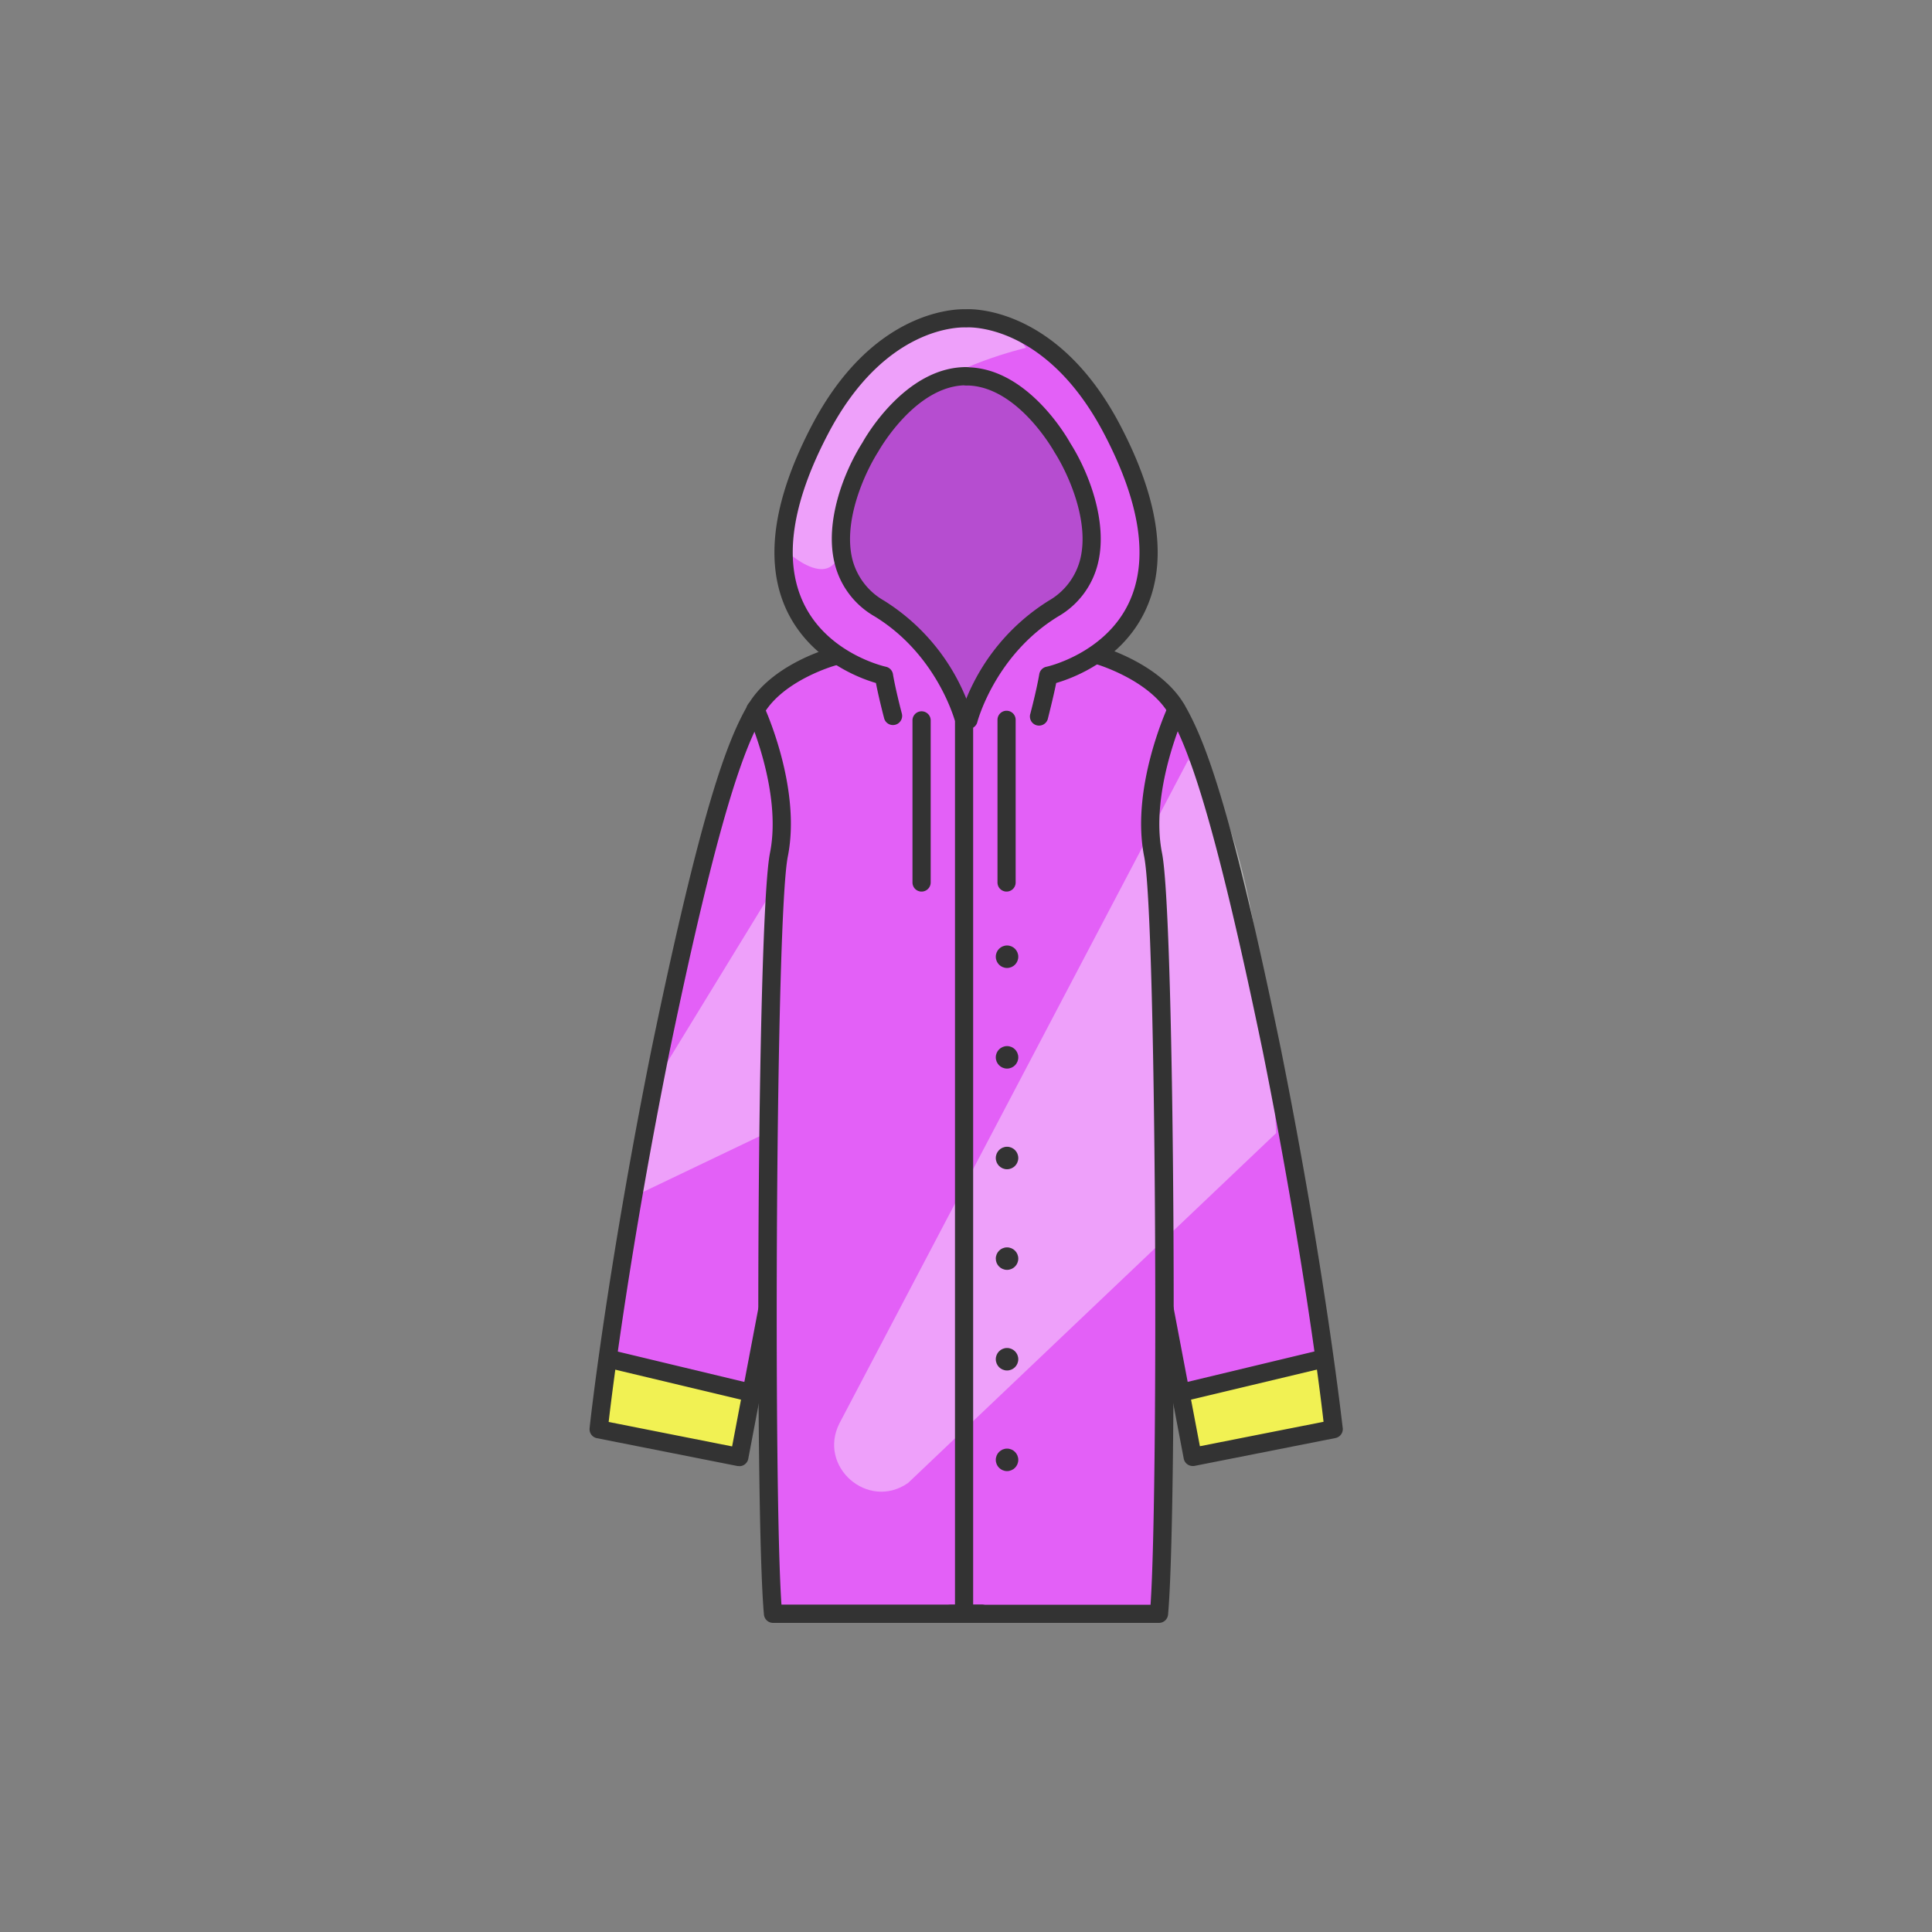 <svg xmlns="http://www.w3.org/2000/svg" viewBox="0 0 500 500"><rect x="0" y="0" width="500" height="500" fill="#808080" stroke="none"/><defs><style>.cls-1{fill:#e360f7;}.cls-2{opacity:0.4;}.cls-3{fill:#fff;}.cls-4{fill:#f1f153;}.cls-5{fill:#b64dd0;}.cls-6{fill:#333;}</style></defs><g id="레이어_3" data-name="레이어 3"><path class="cls-1" d="M215.75,169.86s-14.55,3.92-20.24,13.78S183,213.22,170.86,272c-11.76,58.78-15.93,97.84-15.93,97.84l36.41,7.21,7.2-37.93.09-.82c0,36.21.48,69.19,1.43,79.33h99.88c.95-10.14,1.44-43.12,1.43-79.32l.09.82,7.2,37.92,36.41-7.2S340.9,330.78,329.14,272c-12.13-58.78-19-78.5-24.65-88.36s-20.23-14-20.23-14"/><path class="cls-1" d="M271.26,174.86s44.92-9.45,16.56-63.66C272,81,250,82.38,250,82.38h0S228,81,212.18,111.21c-28.36,54.21,16.56,63.65,16.56,63.65s.51,3.35,2.35,10.43"/><g class="cls-2"><polygon class="cls-3" points="199.06 231.8 167.96 282.62 163.41 309.93 198.3 293.24 199.06 231.8"/></g><g class="cls-2"><path class="cls-3" d="M265.55,90s-20.73,5-25.78,12.13S218.53,119.8,218,138s-15.17,4.05-15.17,4.05-1-34.39,28.32-55.62c.42-.31.84-.61,1.25-.89C254.94,74.8,265.55,90,265.55,90Z"/></g><g class="cls-2"><path class="cls-3" d="M307.52,196.66,217.26,368.33C211.54,379.58,224.65,391,235,383.8l95.27-90.56S327,210.31,307.52,196.66Z"/></g><polygon class="cls-4" points="341.28 350.13 345.07 369.85 309.8 378.19 306.39 360.74 341.28 350.13"/><polygon class="cls-4" points="158.48 350.13 154.69 369.85 189.96 378.19 193.37 360.74 158.48 350.13"/><path class="cls-5" d="M250.07,97.36c-14.79,0-24.84,18.39-24.84,18.39-5.31,8.35-15.17,31.1,2.27,41.72s22,28.82,22,28.82h1.14s4.55-18.2,22-28.82,7.59-33.37,2.28-41.72C274.91,115.75,264.86,97.36,250.07,97.36Z"/><path class="cls-6" d="M308.66,379.4a2.3,2.3,0,0,1-1.31-.4,2.36,2.36,0,0,1-1-1.51l-7.21-37.92a2.36,2.36,0,1,1,4.63-.88l6.76,35.59,32-6.32c-1-8.94-5.58-45.16-15.65-95.5-12.86-62.28-19.54-79.25-24.38-87.65-5.13-8.9-18.7-12.9-18.84-12.94a2.36,2.36,0,0,1,1.3-4.53c.63.18,15.52,4.56,21.62,15.12,5.28,9.16,12,26.28,24.92,89.06,11.64,58.23,15.92,97.68,16,98.07a2.36,2.36,0,0,1-1.88,2.57l-36.41,7.2A2.38,2.38,0,0,1,308.66,379.4Z"/><path class="cls-6" d="M299.94,420H246.09a2.35,2.35,0,1,1,0-4.7h51.67c2.08-30,1.5-177.9-1.65-193.63-3.52-17.62,5.84-38.14,6.24-39a2.36,2.36,0,0,1,4.28,2c-.09.19-9.12,20-5.9,36.09,3.41,17.05,3.94,171.73,1.56,197.13A2.36,2.36,0,0,1,299.94,420Z"/><path class="cls-6" d="M304.49,363.1a2.36,2.36,0,0,1-.55-4.65l37.93-9.1a2.36,2.36,0,0,1,1.1,4.58L305,363A2.08,2.08,0,0,1,304.49,363.1Z"/><path class="cls-6" d="M231.09,187.64a2.35,2.35,0,0,1-2.28-1.76c-1.16-4.46-1.8-7.46-2.12-9.12-4.44-1.29-17-6-23.06-18.73-5.86-12.4-3.68-28.52,6.46-47.91,15.69-30,37.3-30.17,39.85-30.09,1.76-.11,24-.53,40,30.08,10.14,19.39,12.32,35.51,6.46,47.92-6,12.76-18.62,17.44-23.06,18.73-.32,1.65-1,4.66-2.12,9.11a2.36,2.36,0,1,1-4.56-1.18c1.78-6.84,2.29-10.15,2.3-10.19a2.35,2.35,0,0,1,1.84-1.94c.15,0,15.17-3.39,21.37-16.59,5.16-11,3-25.69-6.41-43.67-14.42-27.58-33.63-27.65-35.47-27.57h-.41c-.85,0-20.74-.82-35.58,27.56-9.43,18-11.57,32.72-6.38,43.72,6.23,13.23,21.19,16.51,21.34,16.54a2.35,2.35,0,0,1,1.84,1.95s.52,3.35,2.3,10.18a2.37,2.37,0,0,1-1.69,2.88A2.44,2.44,0,0,1,231.09,187.64Z"/><path class="cls-6" d="M191.34,379.41a2.38,2.38,0,0,1-.46,0l-36.41-7.21a2.36,2.36,0,0,1-1.88-2.56c0-.39,4.32-39.84,16-98.05,13-62.8,19.64-79.93,24.92-89.08,6.11-10.58,21-14.71,21.66-14.88a2.35,2.35,0,1,1,1.23,4.54c-.13,0-13.69,3.81-18.81,12.69-4.84,8.39-11.52,25.37-24.39,87.66C163.1,322.8,158.56,359,157.52,368l31.95,6.33,6.76-35.6a2.36,2.36,0,0,1,4.63.88l-7.21,37.93a2.36,2.36,0,0,1-2.31,1.91Z"/><path class="cls-6" d="M253.91,420H200.06a2.37,2.37,0,0,1-2.35-2.14c-2.38-25.39-1.85-180.07,1.56-197.12,3.22-16.1-5.81-35.9-5.9-36.1a2.36,2.36,0,0,1,4.28-2c.4.87,9.76,21.38,6.24,39-3.15,15.74-3.73,163.59-1.65,193.63h51.67a2.36,2.36,0,1,1,0,4.71Z"/><path class="cls-6" d="M195.51,363.1A2.57,2.57,0,0,1,195,363L157,353.94a2.36,2.36,0,1,1,1.1-4.58l37.92,9.1a2.35,2.35,0,0,1-.55,4.64Z"/><path class="cls-6" d="M250.64,188.65a2.38,2.38,0,0,1-.58-.08,2.35,2.35,0,0,1-1.71-2.85,53.76,53.76,0,0,1,23.06-30.26,17.2,17.2,0,0,0,8.22-11c2.27-9.75-3.15-21.81-6.71-27.4-.17-.31-9.65-17.3-22.85-17.3a2.36,2.36,0,0,1,0-4.71c16,0,26.47,18.81,26.91,19.61,4.82,7.58,9.69,20.33,7.23,30.87a21.72,21.72,0,0,1-10.35,14c-16.36,10-20.9,27.21-20.94,27.39A2.37,2.37,0,0,1,250.64,188.65Z"/><path class="cls-6" d="M249.5,418.72a2.35,2.35,0,0,1-2.35-2.35V186.61c-.64-2.19-5.6-17.83-20.87-27.13a21.72,21.72,0,0,1-10.35-14c-2.46-10.54,2.4-23.29,7.31-31,.36-.67,10.83-19.48,26.83-19.48a2.36,2.36,0,0,1,0,4.71c-13.2,0-22.68,17-22.78,17.17-3.63,5.72-9,17.78-6.78,27.53a17.2,17.2,0,0,0,8.22,11,53.67,53.67,0,0,1,23.05,30.26,2.22,2.22,0,0,1,.07.57V416.37A2.35,2.35,0,0,1,249.5,418.72Z"/><path class="cls-6" d="M260.5,230.74a2.35,2.35,0,0,1-2.35-2.35v-42.1a2.35,2.35,0,0,1,4.7,0v42.1A2.35,2.35,0,0,1,260.5,230.74Z"/><path class="cls-6" d="M238.5,230.74a2.35,2.35,0,0,1-2.35-2.35v-42.1a2.36,2.36,0,0,1,4.71,0v42.1A2.36,2.36,0,0,1,238.5,230.74Z"/><circle class="cls-6" cx="260.62" cy="247.6" r="2.91"/><circle class="cls-6" cx="260.62" cy="273.64" r="2.91"/><circle class="cls-6" cx="260.62" cy="299.69" r="2.91"/><circle class="cls-6" cx="260.62" cy="325.73" r="2.91"/><circle class="cls-6" cx="260.62" cy="351.77" r="2.91"/><circle class="cls-6" cx="260.62" cy="377.81" r="2.91"/></g></svg>